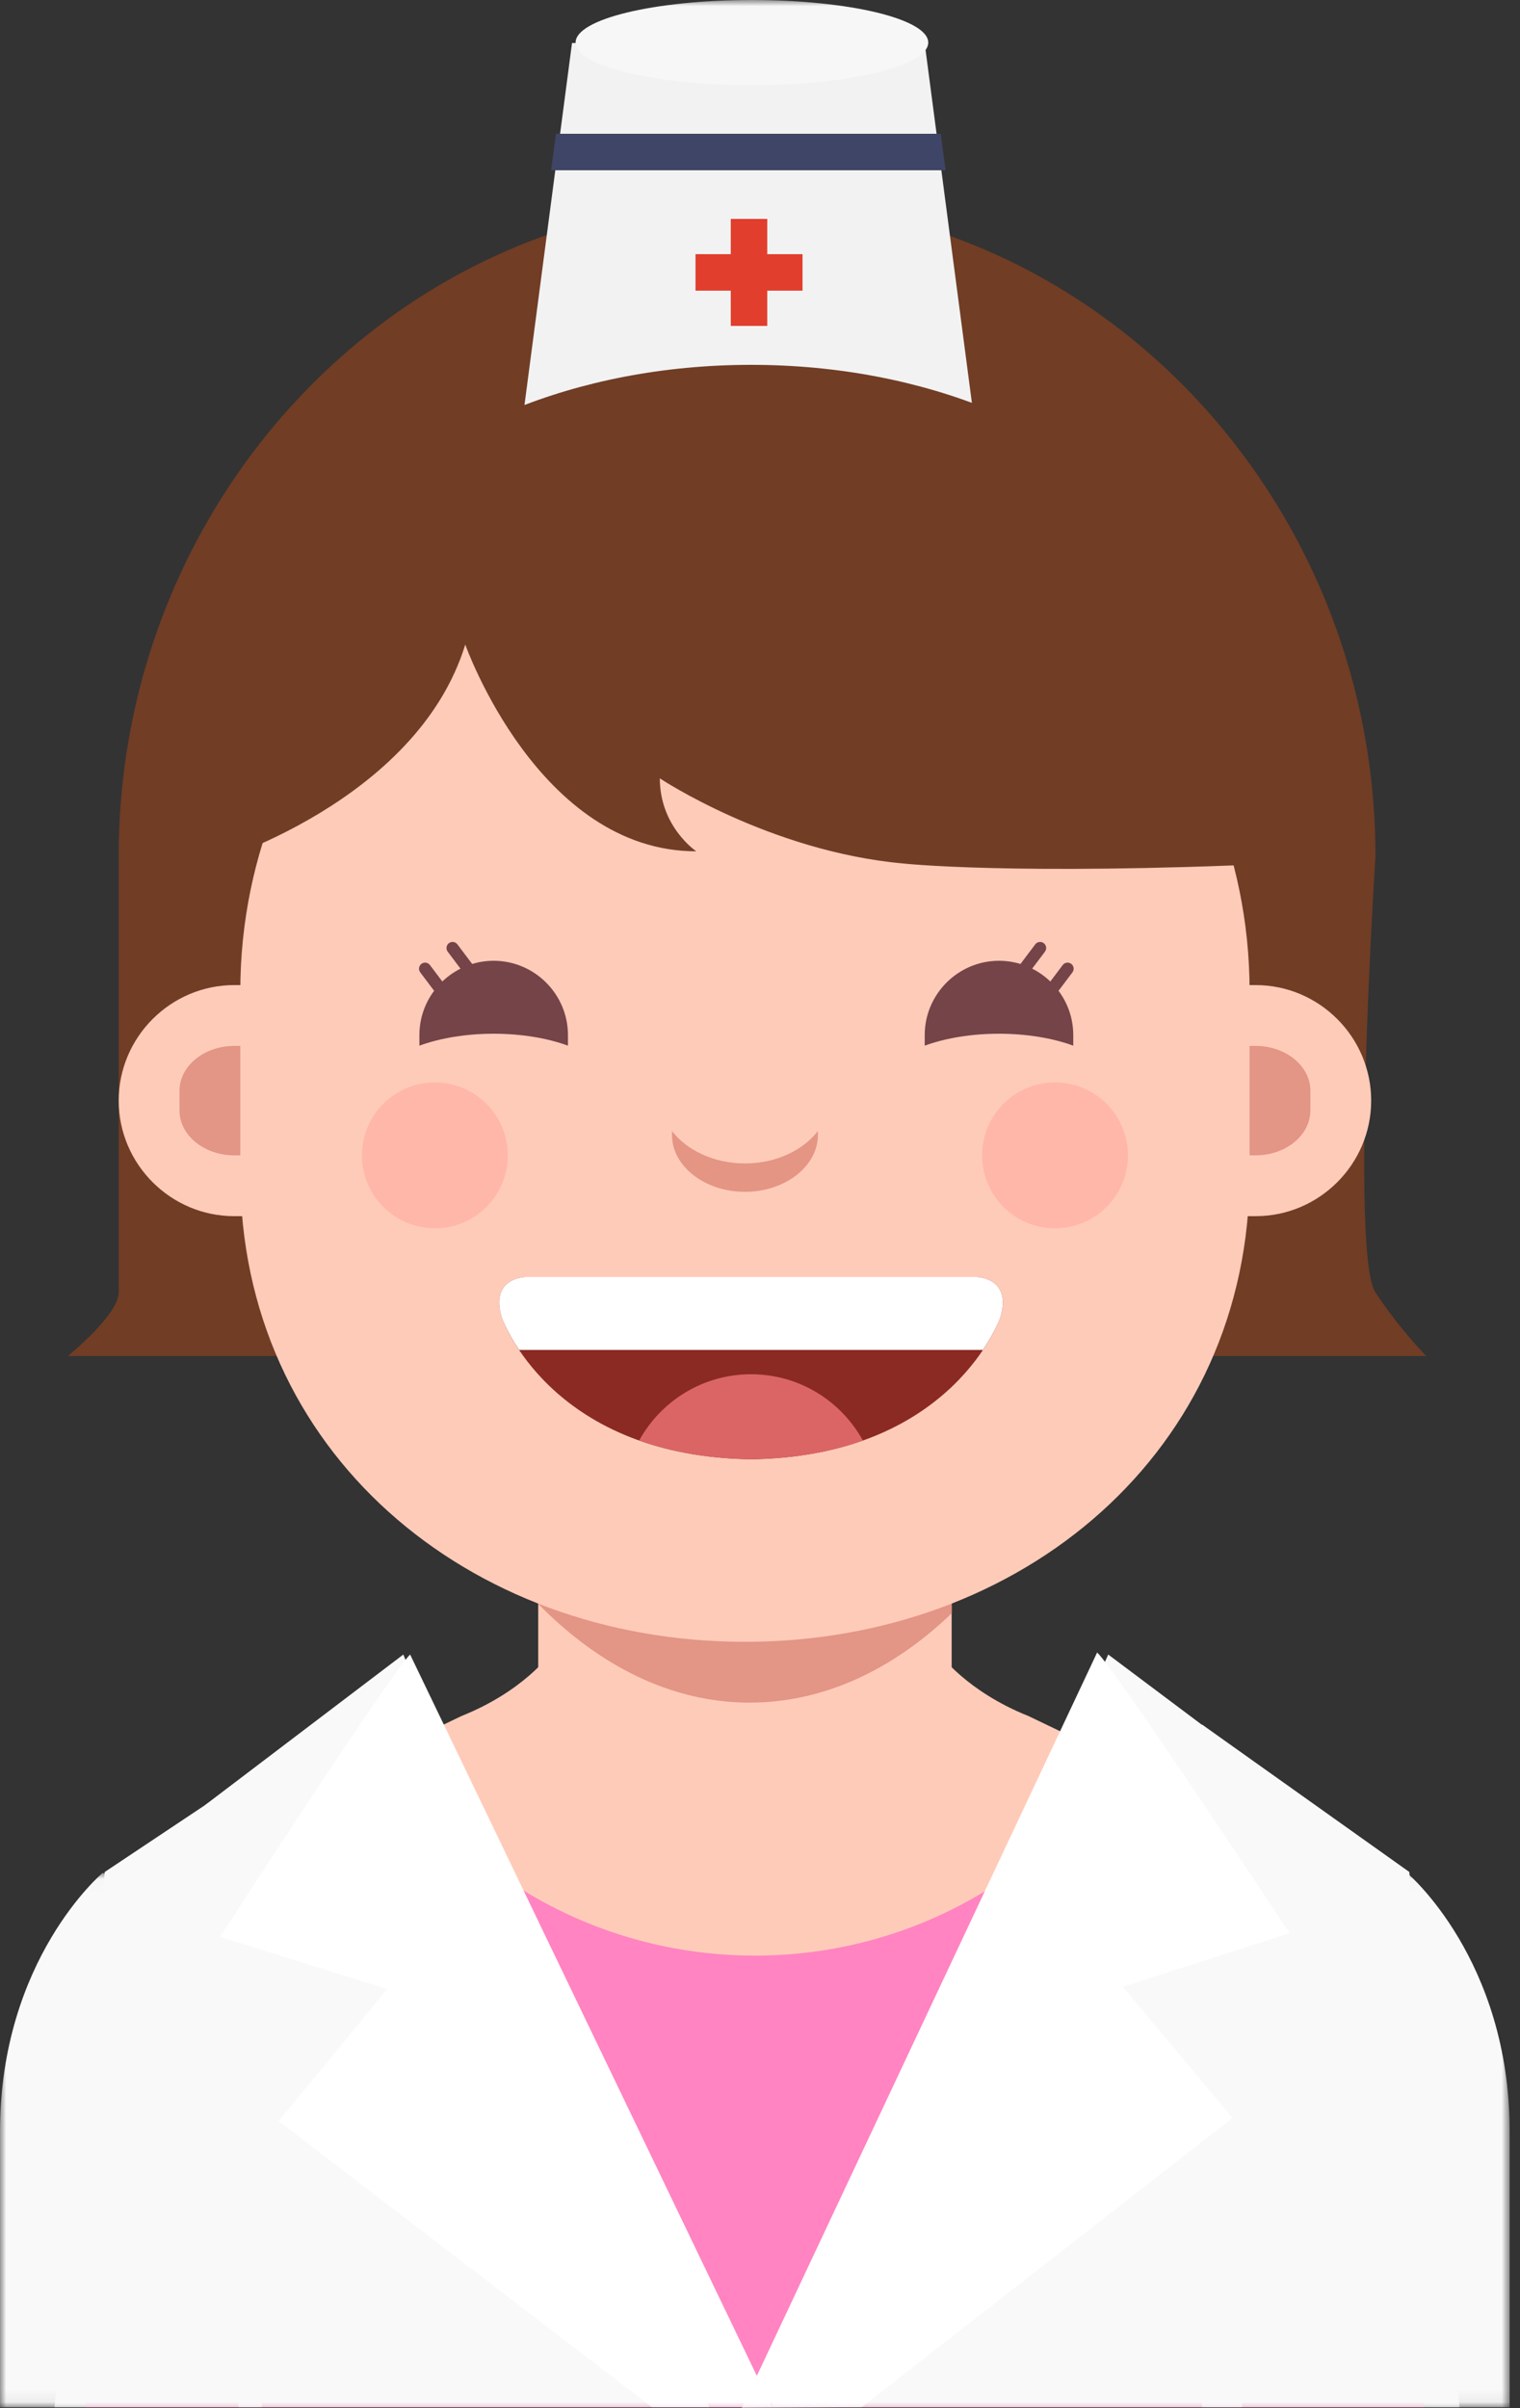 <?xml version="1.0" encoding="UTF-8"?>
<svg width="125px" height="198px" viewBox="0 0 125 198" version="1.1" xmlns="http://www.w3.org/2000/svg" xmlns:xlink="http://www.w3.org/1999/xlink">
    <rect x="0" y="0" width="125" height="198" fill="#333333" stroke="none"/>
    <!-- Generator: Sketch 46.2 (44496) - http://www.bohemiancoding.com/sketch -->
    <title>Page 1</title>
    <desc>Created with Sketch.</desc>
    <defs>
        <polygon id="path-1" points="124.148 0.01 124.148 43.94 0 43.94 0 0.01"></polygon>
        <polygon id="path-3" points="0 198 124.148 198 124.148 0 0 0"></polygon>
    </defs>
    <g id="Page-1" stroke="none" stroke-width="1" fill="none" fill-rule="evenodd">
        <g id="avatar" transform="translate(-249, -1323)">
            <g id="doctor-copy-4" transform="translate(234, 1323)">
                <g id="Page-1" transform="translate(15, 0)">
                    <path d="M5.586,111.5 C5.586,111.5 9.762,108.106 9.762,106.28 L9.762,70.395 C9.762,40.753 33.016,16.5 61.438,16.5 C89.859,16.5 113.113,40.753 113.113,70.395 C113.113,70.395 111.025,103.148 113.113,106.28 C115.201,109.412 117.289,111.5 117.289,111.5 L5.586,111.5 Z" id="Fill-1" fill="#713D25"></path>
                    <path d="M112.249,154.367 L84.57,141.101 C79.472,139.061 77.286,136 77.286,136 L61.262,136.975 L45.237,136 C45.237,136 43.052,139.061 37.953,141.101 L10.274,154.367 C10.274,154.367 2.262,159.47 2.262,169.674 L2.262,186 L60.533,186 L61.99,186 L120.262,186 L120.262,169.674 C120.262,159.47 112.249,154.367 112.249,154.367" id="Fill-3" fill="#FFCBB9"></path>
                    <g id="Group-7" transform="translate(0, 154)">
                        <mask id="mask-2" fill="white">
                            <use xlink:href="#path-1"></use>
                        </mask>
                        <g id="Clip-6"></g>
                        <path d="M115.719,0.01 L86.597,4.261 C81.233,1.427 77.262,6 77.262,6 L61.262,12 L43.262,12 C43.262,12 39.262,8 37.551,4.261 L8.43,0.01 C8.43,0.01 0,7.095 0,21.266 L0,43.94 L61.308,43.94 L62.84,43.94 L124.149,43.94 L124.149,21.266 C124.149,7.095 115.719,0.01 115.719,0.01" id="Fill-5" fill="#F9F9F9" mask="url(#mask-2)"></path>
                    </g>
                    <mask id="mask-4" fill="white">
                        <use xlink:href="#path-3"></use>
                    </mask>
                    <g id="Clip-9"></g>
                    <polygon id="Fill-8" fill="#FFCBB9" mask="url(#mask-4)" points="44.262 156 78.262 156 78.262 125 44.262 125"></polygon>
                    <path d="M44.262,131.88 C49.281,137.005 55.25,140 61.649,140 C67.719,140 73.408,137.314 78.262,132.66 L78.262,123 L44.262,123 L44.262,131.88 Z" id="Fill-10" fill="#E39586" mask="url(#mask-4)"></path>
                    <path d="M61.262,119 L61.262,119 C37.062,119 17.262,102.2 17.262,78 L17.262,71 C17.262,46.8 37.062,27 61.262,27 C85.462,27 105.262,46.8 105.262,71 L105.262,78 C105.262,102.2 85.462,119 61.262,119" id="Fill-11" fill="#713D25" mask="url(#mask-4)"></path>
                    <path d="M61.262,135 L61.262,135 C38.437,135 19.762,119.325 19.762,96.5 L19.762,81.5 C19.762,58.675 38.437,40 61.262,40 C84.087,40 102.762,58.675 102.762,81.5 L102.762,96.5 C102.762,119.325 84.087,135 61.262,135" id="Fill-12" fill="#FFCBB9" mask="url(#mask-4)"></path>
                    <path d="M28.262,100 L19.262,100 C14.037,100 9.762,95.725 9.762,90.5 C9.762,85.275 14.037,81 19.262,81 L28.262,81 C33.487,81 37.762,85.275 37.762,90.5 C37.762,95.725 33.487,100 28.262,100" id="Fill-13" fill="#FFCBB9" mask="url(#mask-4)"></path>
                    <path d="M103.262,100 L94.262,100 C89.037,100 84.762,95.725 84.762,90.5 C84.762,85.275 89.037,81 94.262,81 L103.262,81 C108.487,81 112.762,85.275 112.762,90.5 C112.762,95.725 108.487,100 103.262,100" id="Fill-14" fill="#FFCBB9" mask="url(#mask-4)"></path>
                    <path d="M19.762,86 L19.262,86 C16.787,86 14.762,87.657 14.762,89.682 L14.762,91.318 C14.762,93.343 16.787,95 19.262,95 L19.762,95 L19.762,86 Z" id="Fill-15" fill="#E39586" mask="url(#mask-4)"></path>
                    <path d="M102.762,86 L103.262,86 C105.737,86 107.762,87.657 107.762,89.682 L107.762,91.318 C107.762,93.343 105.737,95 103.262,95 L102.762,95 L102.762,86 Z" id="Fill-16" fill="#E39586" mask="url(#mask-4)"></path>
                    <path d="M80.262,105 L62.262,105 L61.262,105 L43.262,105 C43.262,105 40.262,105 41.262,108.333 C41.262,108.333 45.112,119.528 61.262,119.979 L61.262,120 C61.433,120 61.594,119.991 61.762,119.989 C61.93,119.991 62.091,120 62.262,120 L62.262,119.979 C78.412,119.528 82.262,108.333 82.262,108.333 C83.262,105 80.262,105 80.262,105" id="Fill-17" fill="#8B2A23" mask="url(#mask-4)"></path>
                    <path d="M61.762,113 C57.795,113 54.353,115.203 52.565,118.446 C54.965,119.301 57.834,119.883 61.262,119.979 L61.262,120 C61.433,120 61.594,119.991 61.762,119.989 C61.93,119.991 62.091,120 62.262,120 L62.262,119.979 C65.69,119.883 68.559,119.301 70.959,118.446 C69.171,115.203 65.729,113 61.762,113" id="Fill-18" fill="#DB6565" mask="url(#mask-4)"></path>
                    <path d="M80.262,105 L62.262,105 L61.262,105 L43.262,105 C43.262,105 40.262,105 41.262,108.333 C41.262,108.333 41.658,109.458 42.694,111 L80.83,111 C81.866,109.458 82.262,108.333 82.262,108.333 C83.262,105 80.262,105 80.262,105" id="Fill-19" fill="#FFFFFF" mask="url(#mask-4)"></path>
                    <path d="M61.262,95.664 C58.719,95.664 56.489,94.591 55.262,93 L55.262,93.328 C55.262,95.897 57.962,98 61.262,98 C64.562,98 67.262,95.897 67.262,93.328 L67.262,93 C66.035,94.591 63.805,95.664 61.262,95.664" id="Fill-20" fill="#E49584" mask="url(#mask-4)"></path>
                    <path d="M41.762,95 C41.762,98.313 39.075,101 35.762,101 C32.449,101 29.762,98.313 29.762,95 C29.762,91.687 32.449,89 35.762,89 C39.075,89 41.762,91.687 41.762,95" id="Fill-21" fill="#FFB7A9" mask="url(#mask-4)"></path>
                    <path d="M92.762,95 C92.762,98.313 90.075,101 86.762,101 C83.449,101 80.762,98.313 80.762,95 C80.762,91.687 83.449,89 86.762,89 C90.075,89 92.762,91.687 92.762,95" id="Fill-22" fill="#FFB7A9" mask="url(#mask-4)"></path>
                    <path d="M82.153,85 C84.464,85 86.59,85.369 88.261,85.981 L88.262,85.981 L88.262,85.109 C88.262,81.749 85.513,79 82.153,79 C78.794,79 76.045,81.749 76.045,85.109 L76.045,85.981 L76.046,85.981 C77.716,85.369 79.842,85 82.153,85" id="Fill-23" fill="#754448" mask="url(#mask-4)"></path>
                    <path d="M83.429,80.747 L83.429,80.747 C83.209,80.581 83.165,80.267 83.33,80.047 L85.135,77.65 C85.301,77.431 85.616,77.386 85.835,77.552 C86.055,77.717 86.1,78.032 85.934,78.252 L84.129,80.648 C83.964,80.868 83.649,80.912 83.429,80.747" id="Fill-24" fill="#754448" mask="url(#mask-4)"></path>
                    <path d="M85.689,82.448 L85.689,82.448 C85.469,82.283 85.424,81.968 85.59,81.748 L87.395,79.351 C87.56,79.132 87.876,79.088 88.095,79.253 C88.315,79.419 88.359,79.733 88.194,79.953 L86.389,82.349 C86.223,82.569 85.909,82.614 85.689,82.448" id="Fill-25" fill="#754448" mask="url(#mask-4)"></path>
                    <path d="M40.598,85 C38.287,85 36.161,85.369 34.49,85.981 L34.489,85.981 L34.489,85.109 C34.489,81.749 37.238,79 40.598,79 C43.958,79 46.707,81.749 46.707,85.109 L46.707,85.981 L46.706,85.981 C45.035,85.369 42.909,85 40.598,85" id="Fill-26" fill="#754448" mask="url(#mask-4)"></path>
                    <path d="M39.322,80.747 L39.322,80.747 C39.542,80.581 39.587,80.267 39.421,80.047 L37.616,77.65 C37.451,77.431 37.135,77.386 36.916,77.552 C36.696,77.717 36.652,78.032 36.817,78.252 L38.622,80.648 C38.788,80.868 39.102,80.912 39.322,80.747" id="Fill-27" fill="#754448" mask="url(#mask-4)"></path>
                    <path d="M37.063,82.448 L37.063,82.448 C37.283,82.283 37.327,81.968 37.162,81.748 L35.357,79.351 C35.191,79.132 34.876,79.088 34.657,79.253 C34.437,79.419 34.392,79.733 34.558,79.953 L36.363,82.349 C36.528,82.569 36.843,82.614 37.063,82.448" id="Fill-28" fill="#754448" mask="url(#mask-4)"></path>
                    <path d="M90.506,143.823 C86.512,156.322 74.88,165.429 61.243,165.429 C47.607,165.429 35.975,156.322 31.981,143.823 L19.225,150.01 L19.225,186 L60.497,186 L61.989,186 L103.262,186 L103.262,150.01 L90.506,143.823 Z" id="Fill-29" fill="#FFFFFF" mask="url(#mask-4)"></path>
                    <path d="M109.62,154.432 L93.409,142.972 C87.052,153.648 75.4,160.803 62.075,160.803 C48.748,160.803 37.096,153.648 30.739,142.972 L14.528,154.432 C14.528,154.432 7.056,161.45 7.056,175.484 L7.056,197.94 L61.395,197.94 L62.754,197.94 L117.091,197.94 L117.091,175.484 C117.091,161.45 109.62,154.432 109.62,154.432" id="Fill-30" fill="#FF84C1" mask="url(#mask-4)"></path>
                    <polygon id="Fill-31" fill="#F9F9F9" mask="url(#mask-4)" points="58.33 197.94 19.616 197.94 16.866 148.424 33.169 136.046"></polygon>
                    <polygon id="Fill-32" fill="#F9F9F9" mask="url(#mask-4)" points="63.429 197.94 102.142 197.94 102.142 144.298 91.138 136.046"></polygon>
                    <polygon id="Fill-33" fill="#F9F9F9" mask="url(#mask-4)" points="120.022 197.94 98.853 197.94 98.853 141.803 115.896 153.925"></polygon>
                    <polygon id="Fill-34" fill="#F9F9F9" mask="url(#mask-4)" points="21.53 197.94 4.487 197.94 8.613 153.925 20.992 145.673"></polygon>
                    <path d="M33.728,136.046 C32.307,137.335 18.094,159.256 18.094,159.256 L31.848,163.554 L22.914,174.407 L53.625,197.94 L63.483,197.94 L33.728,136.046 Z" id="Fill-35" fill="#FFFFFF" mask="url(#mask-4)"></path>
                    <path d="M90.224,135.879 C91.656,137.156 106.054,158.955 106.054,158.955 L92.337,163.37 L101.365,174.147 L70.853,197.94 L60.996,198 L90.224,135.879 Z" id="Fill-36" fill="#FFFFFF" mask="url(#mask-4)"></path>
                    <polygon id="Fill-37" fill="#F2F2F2" mask="url(#mask-4)" points="80.04 34 43.04 34 47.04 3.538 76.04 3.538"></polygon>
                    <polygon id="Fill-38" fill="#E23E2D" mask="url(#mask-4)" points="65.996 20.9 63.096 20.9 63.096 18 60.096 18 60.096 20.9 57.196 20.9 57.196 23.9 60.096 23.9 60.096 26.799 63.096 26.799 63.096 23.9 65.996 23.9"></polygon>
                    <path d="M76.335,3.5 C76.335,5.433 69.843,7 61.835,7 C53.827,7 47.335,5.433 47.335,3.5 C47.335,1.567 53.827,0 61.835,0 C69.843,0 76.335,1.567 76.335,3.5" id="Fill-39" fill="#F7F7F7" mask="url(#mask-4)"></path>
                    <polygon id="Fill-40" fill="#3E4566" mask="url(#mask-4)" points="45.317 14 77.764 14 77.362 11 45.72 11"></polygon>
                    <path d="M61.762,38 C74.322,38 85.862,40.027 94.99,43.414 C88.722,35.442 76.199,30 61.762,30 C47.325,30 34.802,35.442 28.534,43.414 C37.662,40.027 49.202,38 61.762,38" id="Fill-41" fill="#713D25" mask="url(#mask-4)"></path>
                    <path d="M17.262,71 C17.262,71 34.262,66 38.262,53 C38.262,53 44.262,70 57.262,70 C57.262,70 54.262,68 54.262,64 C54.262,64 63.262,70 74.262,71 C74.262,71 83.262,72 105.262,71 L89.111,37 L43.04,34 L23.262,53 L17.262,71 Z" id="Fill-42" fill="#713D25" mask="url(#mask-4)"></path>
                </g>
            </g>
        </g>
    </g>
</svg>